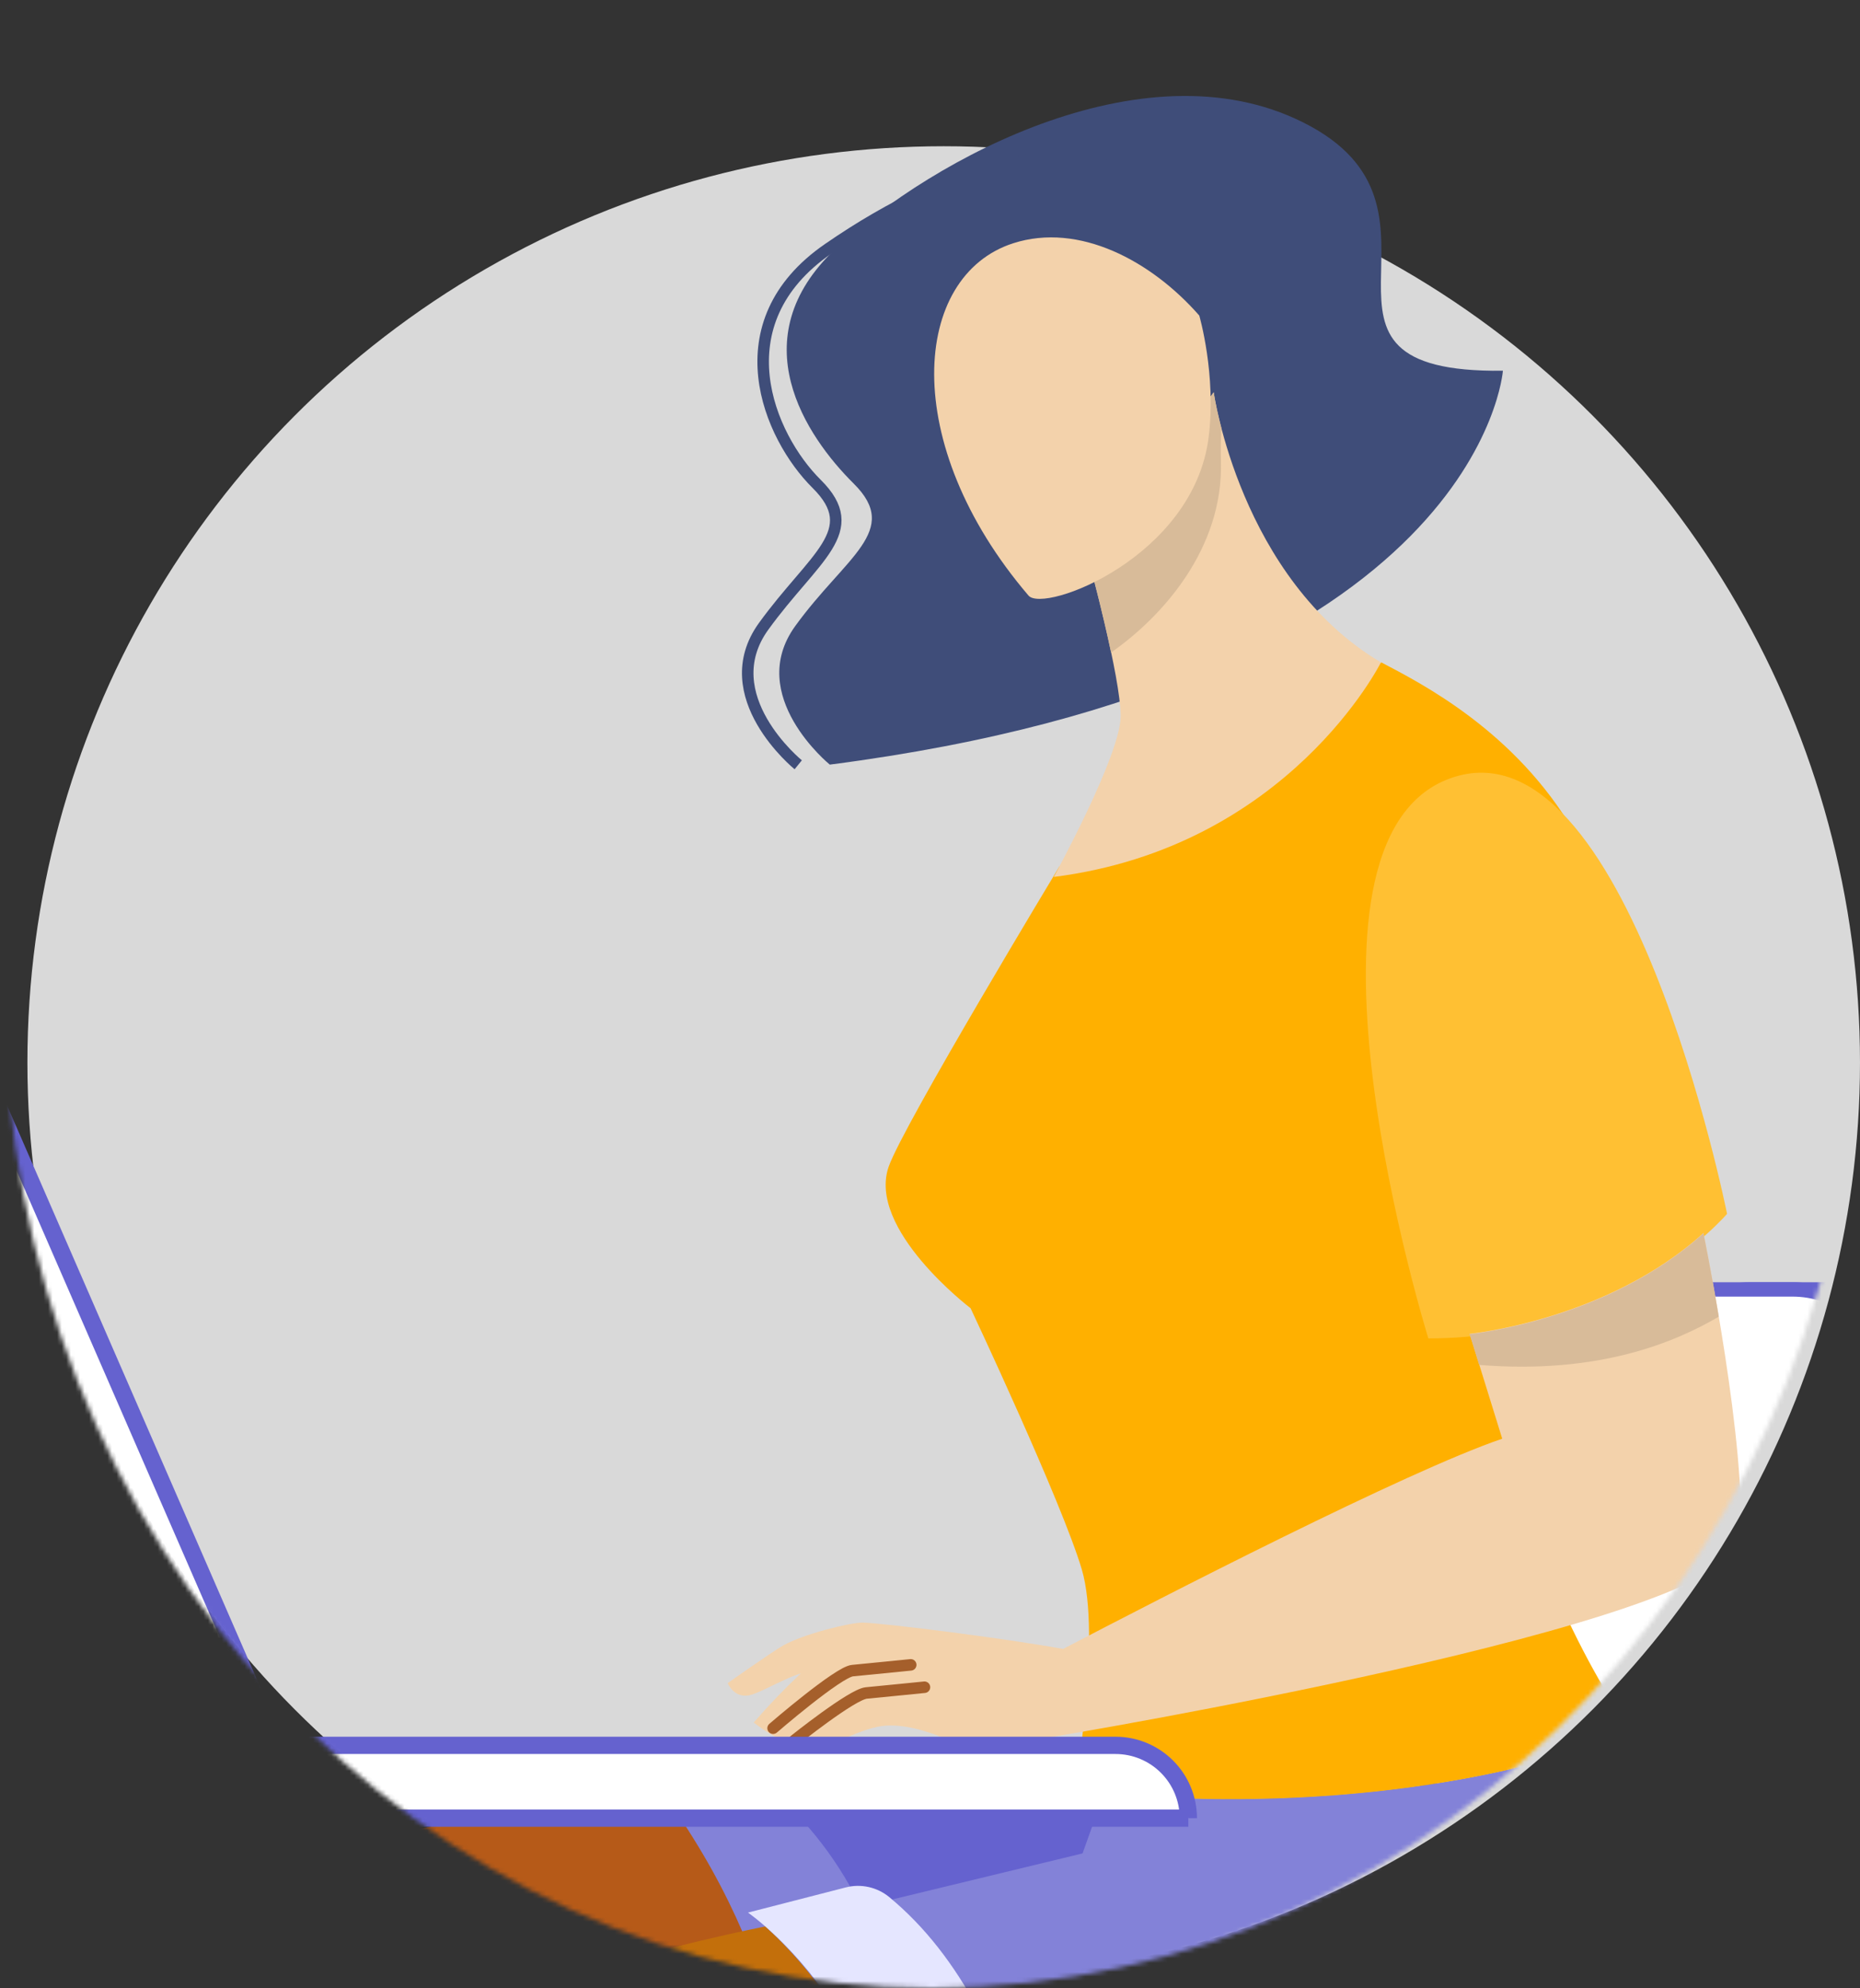 <svg fill="none" height="435" viewBox="0 0 407 435" width="407" xmlns="http://www.w3.org/2000/svg" xmlns:xlink="http://www.w3.org/1999/xlink"><rect x="0" y="0" width="407" height="435" fill="#333333" stroke="none"/><mask id="a" height="435" maskUnits="userSpaceOnUse" width="407" x="0" y="0"><ellipse cx="203.998" cy="217.5" fill="#d9d9d9" rx="203" ry="217.5"/></mask><circle cx="206.498" cy="232.5" fill="#d9d9d9" r="200.5"/><g mask="url(#a)"><path d="m346.299 466.761h22.381c19.792 0 40.882-25.35 47.107-56.628l14.203-71.366c6.225-31.279-4.77-56.628-24.574-56.628h-22.369c-19.786 0-40.875 25.349-47.101 56.628l-14.209 71.366c-6.225 31.272 4.77 56.628 24.562 56.628z" fill="#d1d1ff" stroke="#6562cf" stroke-miterlimit="10" stroke-width="3.151"/><path d="m333.065 466.761h22.381c19.792 0 40.881-25.35 47.107-56.628l14.202-71.366c6.226-31.279-4.769-56.628-24.574-56.628h-22.369c-19.785 0-40.875 25.349-47.1 56.628l-14.209 71.366c-6.225 31.272 4.77 56.628 24.562 56.628z" fill="#fff" stroke="#6562cf" stroke-miterlimit="10" stroke-width="3.151"/><path d="m358.825 463.289c-32.136 45.538-160.854 17.687-160.854 17.687-.851-17.694.441-64.12-30.957-90.597l72.594 1.89c57.34 5.363 99.809-6.099 113.023-12.009 11.342 16.496 28.878 50.874 6.194 83.029z" fill="#6562cf"/><path d="m147.923 393.183s-88.845 5.413-96.451 24.379c-23.768 59.129 68.404 245.408 74.215 291.198 4.864 38.525-26.975 59.129-26.975 59.129s14.328 9.849 34.435 4.411c4.304-1.166 8.292-6.572 16.326-13.094 5.973-4.845 20.686-13.566 20.434-20.926-.415-12.123-18.084-21.48-17.586-29.048.498-7.567 15.192-108.668 10.082-152.139-5.671-48.518-42.217-75.033-42.217-75.033l78.07-.945s-12.218-63.723-50.333-87.932z" fill="#b65a18"/><path d="m199.486 481.02s6.691-61.335-34.026-91.863c-3.22-2.414-12.205.535-17.372 1.556-1.891.378-2.388 2.52-1.261 4.115 26.988 38.795 27.536 72.065 25.677 91.724z" fill="#8382d8"/><path d="m377.73 482.822c-13.654 39.495-125.952 34.284-145.095 32.892.004-.027.004-.055 0-.082-.85-17.693-6.03-73.521-37.428-99.998l41.675-10.082 4.676-13.1c56.023 4.896 97.49-6.2 110.829-12.073 9.2 12.237 40.554 58.424 25.343 102.443z" fill="#8382d8"/><path d="m167.457 421.538s-92.216 17.769-96.192 44.738c-3.976 26.968 54.422 235.679 48.121 273.989-6.301 38.311-47.768 64.801-47.768 64.801s34.315 6.546 52.708 0c4.197-1.5 11.815-11.594 18.847-15.614 6.679-3.819 20.686-10.416 20.434-17.776-.416-12.123-18.084-22.11-17.586-29.678.497-7.567 28.424-116.23 23.314-159.701-5.671-48.518-23.314-68.732-23.314-68.732l51.605-.945s9.666-54.75-30.169-91.082z" fill="#c36f0b"/><path d="m201.97 518.612 25.425 2.521c.71.001 1.413-.143 2.067-.423.653-.279 1.242-.689 1.732-1.203.49-.515.87-1.124 1.117-1.79s.356-1.376.32-2.085c-.857-17.813-6.1-74.296-38.084-100.553-1.302-1.063-2.835-1.806-4.477-2.17-1.641-.363-3.345-.336-4.974.078l-21.424 5.514s43.301 29.577 33.125 94.018c-.122.75-.079 1.518.125 2.249.204.732.565 1.411 1.056 1.99.492.58 1.104 1.045 1.793 1.365s1.439.487 2.199.489z" fill="#e5e6ff"/><path d="m302.276 144.952c8.702 4.581 29.338 15.01 42.274 37.24s-15.419 103.085-15.041 127.206c.379 24.12 23.245 65.896 27.227 67.787 3.983 1.89-46.754 22.684-121.61 14.662 0 0 5.923-33.736 1.6-48.398-4.322-14.663-24.347-57.195-24.347-57.195s-22.753-17.303-17.902-31.027c3.233-9.142 37.322-65.606 37.322-65.606z" fill="#ffb000"/><path d="m377.91 265.605s-23.144 27.259-65.361 27.259c0 0-33.806-108.845 4.877-122.588 38.682-13.742 60.484 95.329 60.484 95.329z" fill="#ffc033"/><path d="m380.627 337.223c-1.972 18.21-150.079 42.784-150.079 42.784l-.044-.088c-2.691 1.38-12.558 5.955-19.206 2.571-7.756-3.963-14.612-5.671-19.357-4.631-5.86 1.26-12.533 5.784-15.872 4.782-4.049-1.176-7.833-3.121-11.147-5.727 3.257-3.761 6.702-7.355 10.321-10.769-3.333 1.046-8.096 3.781-10.56 4.606-3.951 1.361-5.451-2.47-5.451-2.47s9.49-6.692 12.073-8.191c4.512-2.558 14.657-5.041 17.442-5.041 4.87.126 30.969 3.421 43.887 5.759 21.215-11.083 75.146-38.89 96.078-45.998l-7.12-22.961s30.044-2.93 51.159-22.054c0 .057 9.911 48.594 7.876 67.428z" fill="#f3d2ab"/><path d="m169.168 378.155s14.253-12.319 17.385-12.602c5.519-.53 12.728-1.261 12.728-1.261" stroke="#a55f2b" stroke-linecap="round" stroke-miterlimit="10" stroke-width="2.52"/><path d="m173.809 380.839s12.602-10.082 15.752-10.39c5.52-.53 12.728-1.261 12.728-1.261" stroke="#a55f2b" stroke-linecap="round" stroke-miterlimit="10" stroke-width="2.52"/><path d="m376.095 288.106c-9.295 5.457-26.106 12.709-52.425 10.554l-2.086-6.735s30.05-2.924 51.158-22.054c0-.019 1.588 7.706 3.353 18.235z" fill="#d8bb99"/><path d="m328.861 81.122s-4.864 67.762-147.288 86.186c0 0-18.581-15.091-7.561-30.32 11.021-15.23 23.22-20.832 12.81-31.153-10.409-10.321-24.952-31.713-3.944-51.429 21.008-19.716 69.028-45.847 103.911-26.761 34.883 19.086-7.895 54.082 42.072 53.477z" fill="#3f4d79"/><path d="m174.667 167.346s-18.582-15.091-7.561-30.314c11.021-15.224 22.003-20.832 11.588-31.153-10.416-10.321-21.166-35.115 2.558-51.461 27.548-18.979 56.502-27.605 90.54-14.492" stroke="#3f4d79" stroke-miterlimit="10" stroke-width="2.52"/><path d="m265.574 85.842s5.791 40.768 36.597 59.104c0 0-20.164 40.409-71.593 46.943 0 0 14.682-26.723 14.644-35.236-.038-8.512-6.742-33.137-6.742-33.137z" fill="#f3d2ab"/><path d="m267.161 101.04c.517 19.023-12.804 33.9-24.045 41.745-1.966-9.402-4.637-19.269-4.637-19.269l27.094-37.674c.424 2.634.985 5.244 1.683 7.82-.133 2.243-.171 4.713-.095 7.379z" fill="#d8bb99"/><path d="m262.42 69.043c-10.485-11.972-26.307-20.441-40.711-15.816-22.148 7.12-25.091 43.799 3.346 77.093 3.371 3.945 36.099-8.405 39.413-34.618 1.733-13.692-2.048-26.66-2.048-26.66z" fill="#f3d2ab"/><g fill="#fff" stroke="#6562cf" stroke-miterlimit="10" stroke-width="3.781"><path d="m60.436 381.91h-9.691c-2.165.002-4.282-.628-6.095-1.812-1.812-1.184-3.239-2.871-4.107-4.854l-62.62-143.898c-.738-1.693-1.042-3.543-.886-5.382.156-1.84.768-3.613 1.78-5.157 1.012-1.544 2.393-2.812 4.018-3.689 1.625-.878 3.443-1.336 5.289-1.336z"/><path d="m260.026 397.839h-191.609c-2.092 0-4.163-.412-6.095-1.212-1.932-.801-3.688-1.974-5.167-3.454-1.479-1.479-2.651-3.235-3.451-5.168-.8-1.932-1.211-4.003-1.21-6.095h191.603c4.225 0 8.276 1.678 11.264 4.666 2.987 2.987 4.665 7.039 4.665 11.263z"/></g></g></svg>